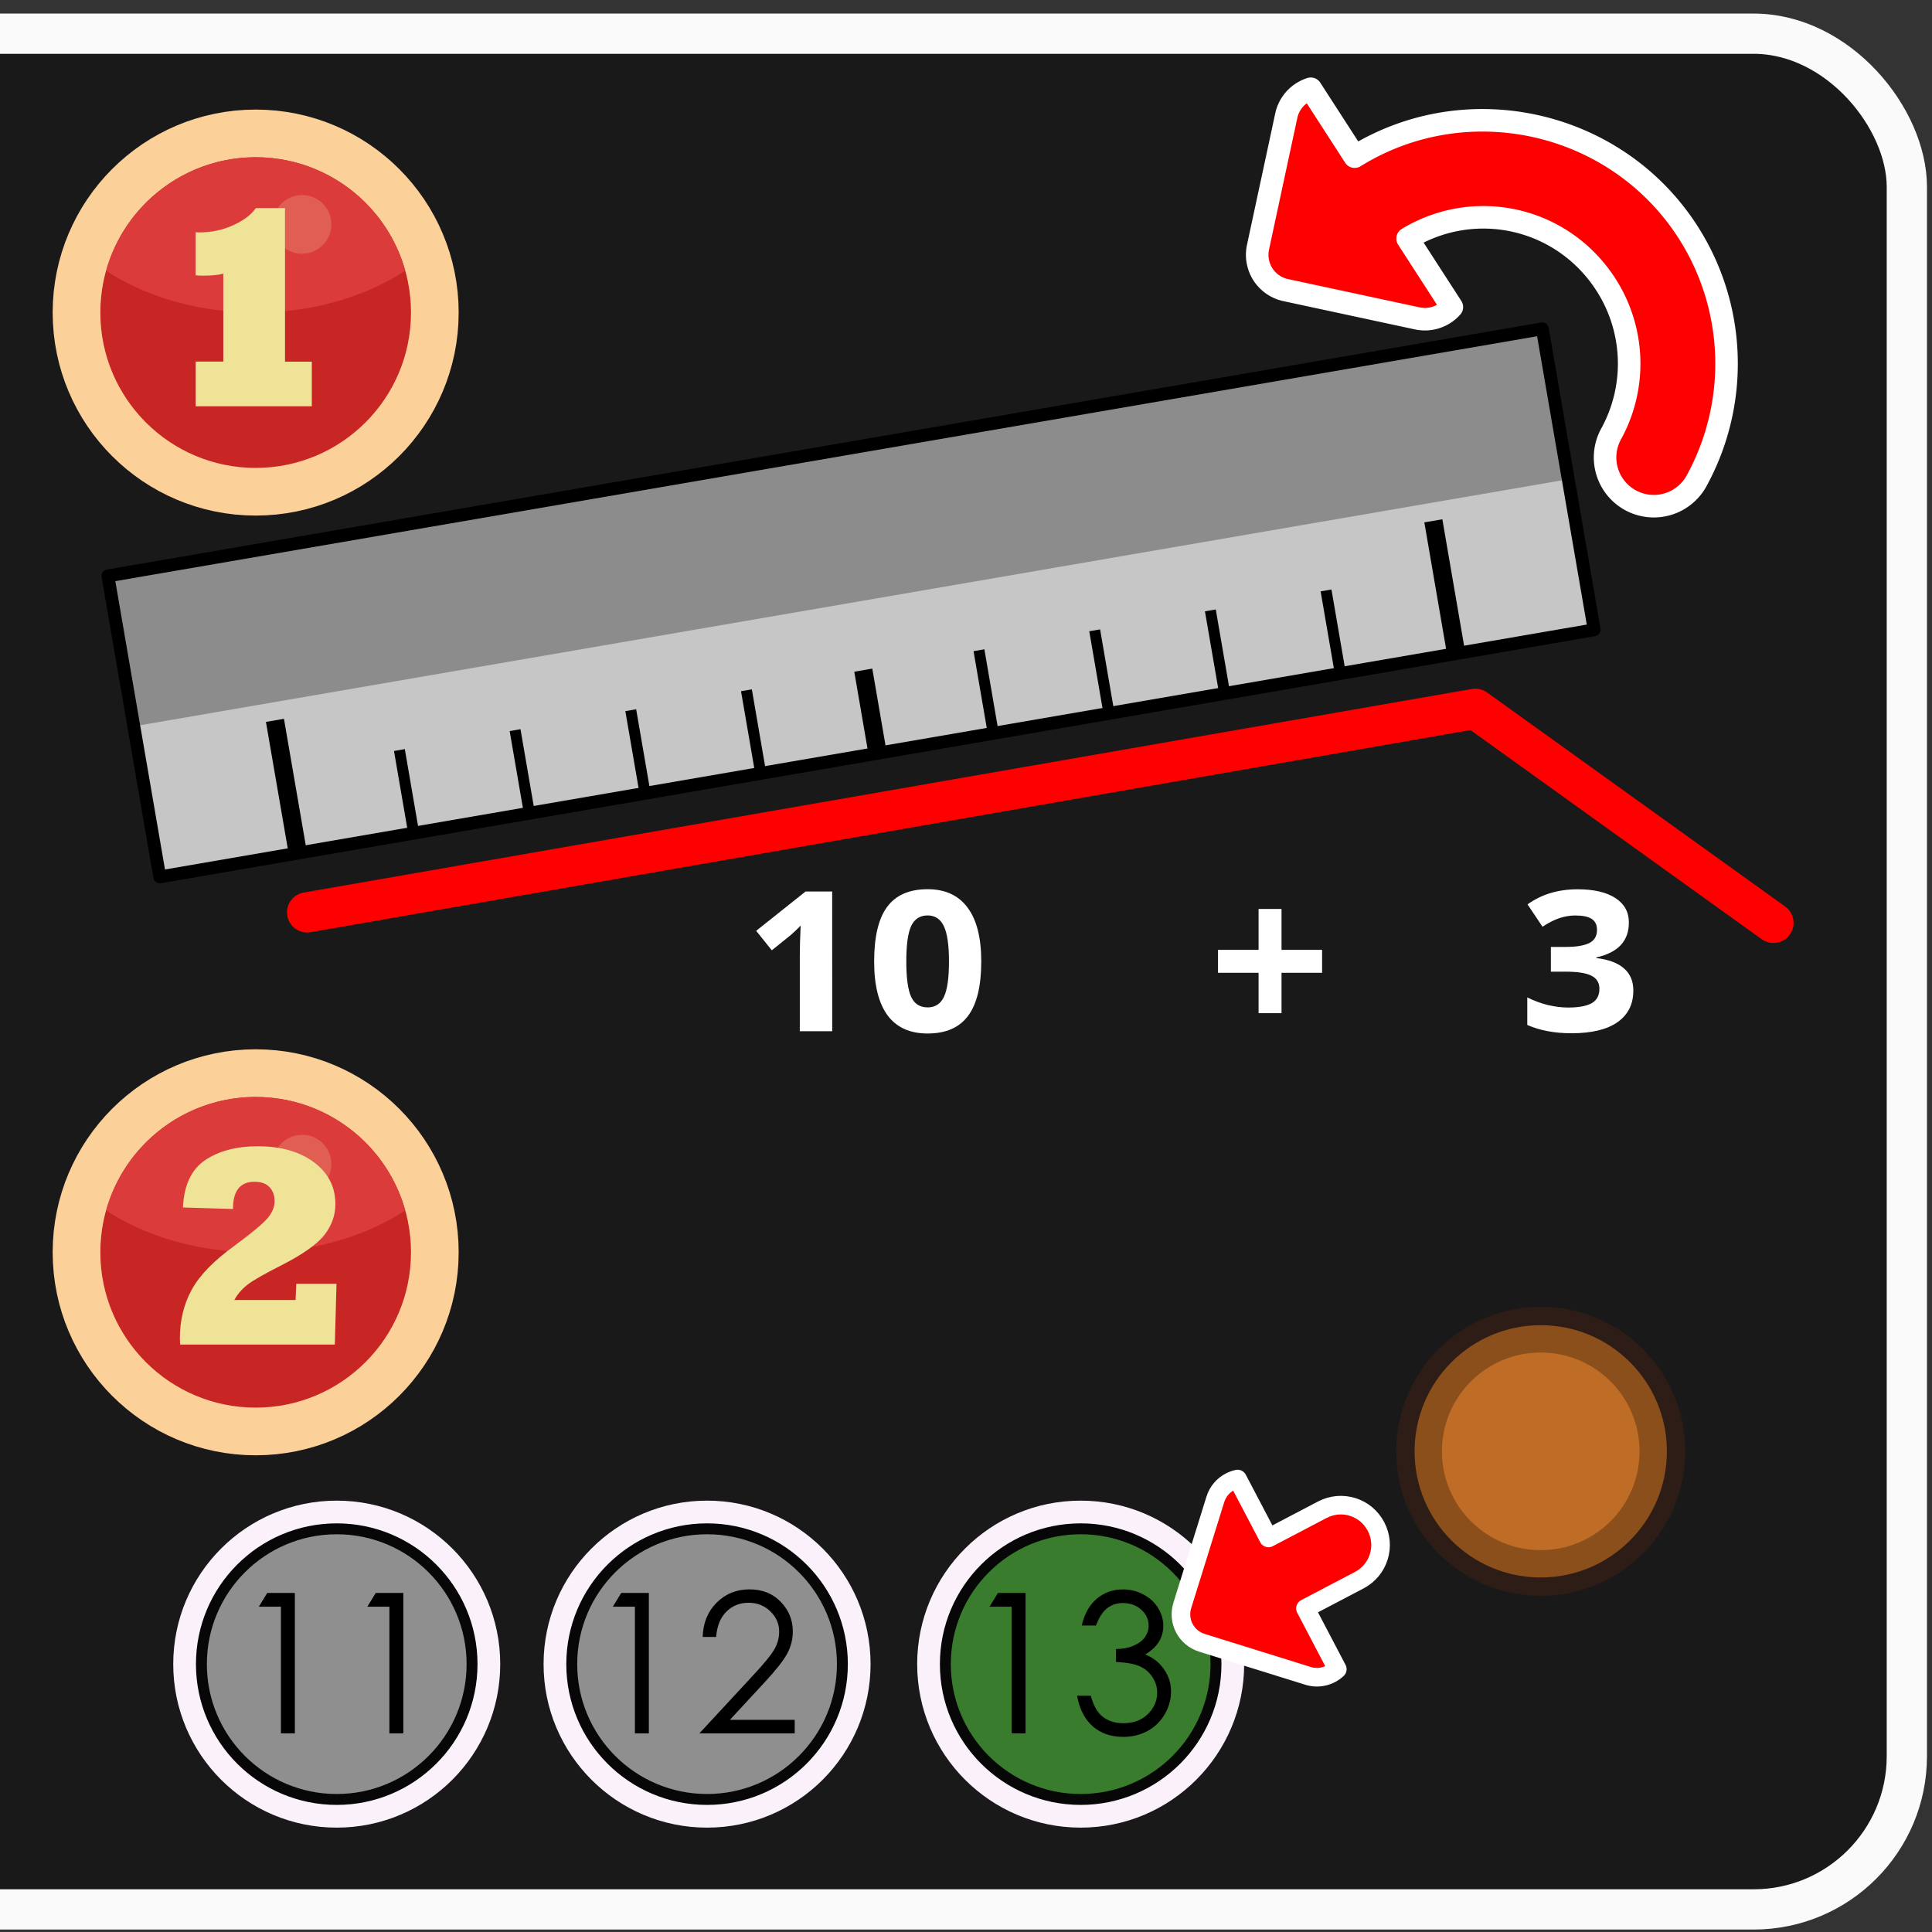<?xml version="1.0" encoding="UTF-8" standalone="no"?>
<!-- Created with Inkscape (http://www.inkscape.org/) -->

<svg
   xmlns:dc="http://purl.org/dc/elements/1.1/"
   xmlns:cc="http://creativecommons.org/ns#"
   xmlns:rdf="http://www.w3.org/1999/02/22-rdf-syntax-ns#"
   xmlns:svg="http://www.w3.org/2000/svg"
   xmlns="http://www.w3.org/2000/svg"
   xmlns:sodipodi="http://sodipodi.sourceforge.net/DTD/sodipodi-0.dtd"
   xmlns:inkscape="http://www.inkscape.org/namespaces/inkscape"
   width="48px"
   height="48px"
   viewBox="0 0 48 48"
   version="1.1"
   id="SVGRoot"
   inkscape:version="0.92.1 r15371"
   sodipodi:docname="length01.svg">
  <rect x="0" y="0" width="48" height="48" fill="#333333" stroke="none"/>
  <sodipodi:namedview
     id="base"
     pagecolor="#ffffff"
     bordercolor="#666666"
     borderopacity="1.0"
     inkscape:pageopacity="0.0"
     inkscape:pageshadow="2"
     inkscape:zoom="4.7674118"
     inkscape:cx="52.403416"
     inkscape:cy="1.2223971"
     inkscape:document-units="px"
     inkscape:current-layer="layer1"
     showgrid="false"
     inkscape:window-width="1366"
     inkscape:window-height="719"
     inkscape:window-x="0"
     inkscape:window-y="25"
     inkscape:window-maximized="1"
     inkscape:grid-bbox="true" />
  <defs
     id="defs4568" />
  <g
     id="layer1"
     inkscape:groupmode="layer"
     inkscape:label="Calque 1">
    <rect
       style="opacity:1;vector-effect:none;fill:#000000;fill-opacity:0.515;stroke:#fafafa;stroke-width:1;stroke-linecap:round;stroke-linejoin:round;stroke-miterlimit:4;stroke-dasharray:none;stroke-dashoffset:0;stroke-opacity:1;marker:none;marker-start:none;marker-mid:none;marker-end:none"
       id="rect5403"
       width="55.412"
       height="46.602"
       x="-8.037"
       y="0.837"
       rx="3.807"
       ry="3.807" />
    <circle
       r="3.709"
       cy="41.345"
       cx="8.366"
       id="circle5327"
       style="opacity:1;vector-effect:none;fill:none;fill-opacity:1;stroke:#fbf1fb;stroke-width:0.706;stroke-linecap:round;stroke-linejoin:round;stroke-miterlimit:4;stroke-dasharray:none;stroke-dashoffset:0;stroke-opacity:1;marker:none;marker-start:none;marker-mid:none;marker-end:none" />
    <rect
       y="-22.144"
       x="-36.376"
       height="7.588"
       width="36.163"
       id="rect5217"
       style="opacity:1;vector-effect:none;fill:#ffffff;fill-opacity:0.502;stroke:none;stroke-width:0.319;stroke-linecap:round;stroke-linejoin:round;stroke-miterlimit:4;stroke-dasharray:none;stroke-dashoffset:0;stroke-opacity:1;marker:none;marker-start:none;marker-mid:none;marker-end:none"
       transform="rotate(170.226)" />
    <g
       id="g5195"
       transform="translate(-0.092,1.772)">
      <circle
         style="color:#000000;font-style:normal;font-variant:normal;font-weight:800;font-stretch:normal;font-size:30px;line-height:125%;font-family:'Rockwell Extra Bold';-inkscape-font-specification:'Rockwell Extra Bold, Ultra-Bold';letter-spacing:0px;word-spacing:0px;clip-rule:nonzero;display:inline;overflow:visible;visibility:visible;opacity:1;isolation:auto;mix-blend-mode:normal;color-interpolation:sRGB;color-interpolation-filters:linearRGB;solid-color:#000000;solid-opacity:1;fill:none;fill-opacity:1;fill-rule:nonzero;stroke:#fcd199;stroke-width:2.369;stroke-linecap:butt;stroke-linejoin:round;stroke-miterlimit:4;stroke-dasharray:none;stroke-dashoffset:0;stroke-opacity:1;marker:none;marker-start:none;marker-mid:none;marker-end:none;color-rendering:auto;image-rendering:auto;shape-rendering:auto;text-rendering:auto;enable-background:accumulate"
         id="circle4228-6-1"
         cx="6.444"
         cy="5.994"
         r="3.859" />
      <circle
         r="3.859"
         cy="5.994"
         cx="6.444"
         id="path4207-7-5"
         style="color:#000000;font-style:normal;font-variant:normal;font-weight:800;font-stretch:normal;font-size:30px;line-height:125%;font-family:'Rockwell Extra Bold';-inkscape-font-specification:'Rockwell Extra Bold, Ultra-Bold';letter-spacing:0px;word-spacing:0px;clip-rule:nonzero;display:inline;overflow:visible;visibility:visible;opacity:1;isolation:auto;mix-blend-mode:normal;color-interpolation:sRGB;color-interpolation-filters:linearRGB;solid-color:#000000;solid-opacity:1;fill:#c82525;fill-opacity:1;fill-rule:nonzero;stroke:none;stroke-width:0.711;stroke-linecap:butt;stroke-linejoin:miter;stroke-miterlimit:4;stroke-dasharray:none;stroke-dashoffset:0;stroke-opacity:1;marker:none;marker-start:none;marker-mid:none;marker-end:none;color-rendering:auto;image-rendering:auto;shape-rendering:auto;text-rendering:auto;enable-background:accumulate" />
      <path
         inkscape:connector-curvature="0"
         id="circle4209-7-7"
         d="m 6.444,2.135 a 3.859,3.859 0 0 0 -3.713,2.822 5.566,4.044 0 0 0 3.713,1.037 5.566,4.044 0 0 0 3.716,-1.04 3.859,3.859 0 0 0 -3.716,-2.819 z"
         style="color:#000000;font-style:normal;font-variant:normal;font-weight:800;font-stretch:normal;font-size:30px;line-height:125%;font-family:'Rockwell Extra Bold';-inkscape-font-specification:'Rockwell Extra Bold, Ultra-Bold';letter-spacing:0px;word-spacing:0px;clip-rule:nonzero;display:inline;overflow:visible;visibility:visible;opacity:1;isolation:auto;mix-blend-mode:normal;color-interpolation:sRGB;color-interpolation-filters:linearRGB;solid-color:#000000;solid-opacity:1;fill:#db3b3b;fill-opacity:1;fill-rule:nonzero;stroke:none;stroke-width:0.711;stroke-linecap:butt;stroke-linejoin:miter;stroke-miterlimit:4;stroke-dasharray:none;stroke-dashoffset:0;stroke-opacity:1;marker:none;marker-start:none;marker-mid:none;marker-end:none;color-rendering:auto;image-rendering:auto;shape-rendering:auto;text-rendering:auto;enable-background:accumulate" />
      <circle
         r="0.729"
         cy="3.803"
         cx="7.597"
         id="path4304-1"
         style="color:#000000;clip-rule:nonzero;display:inline;overflow:visible;visibility:visible;opacity:1;isolation:auto;mix-blend-mode:normal;color-interpolation:sRGB;color-interpolation-filters:linearRGB;solid-color:#000000;solid-opacity:1;fill:#e05e52;fill-opacity:1;fill-rule:nonzero;stroke:none;stroke-width:0.711;stroke-linecap:butt;stroke-linejoin:miter;stroke-miterlimit:4;stroke-dasharray:none;stroke-dashoffset:0;stroke-opacity:1;marker:none;marker-start:none;marker-mid:none;marker-end:none;color-rendering:auto;image-rendering:auto;shape-rendering:auto;text-rendering:auto;enable-background:accumulate" />
      <path
         d="m 7.841,8.322 h -2.888 v -1.111 h 0.687 v -2.183 q -0.187,0.049 -0.514,0.049 -0.104,0 -0.174,-0.01 v -1.069 q 0.042,0.004 0.087,0.004 0.455,0 0.843,-0.177 0.396,-0.18 0.566,-0.427 h 0.725 v 3.815 h 0.666 v 1.111 z"
         style="font-style:normal;font-variant:normal;font-weight:800;font-stretch:normal;font-size:medium;line-height:125%;font-family:'Rockwell Extra Bold';-inkscape-font-specification:'Rockwell Extra Bold, Ultra-Bold';letter-spacing:0px;word-spacing:0px;fill:#eee396;fill-opacity:1;stroke:none;stroke-width:0.237px;stroke-linecap:butt;stroke-linejoin:miter;stroke-opacity:1"
         id="path4187"
         inkscape:connector-curvature="0" />
    </g>
    <g
       id="g5211"
       transform="translate(-19.659,38.018)">
      <circle
         style="color:#000000;font-style:normal;font-variant:normal;font-weight:800;font-stretch:normal;font-size:30px;line-height:125%;font-family:'Rockwell Extra Bold';-inkscape-font-specification:'Rockwell Extra Bold, Ultra-Bold';letter-spacing:0px;word-spacing:0px;clip-rule:nonzero;display:inline;overflow:visible;visibility:visible;opacity:1;isolation:auto;mix-blend-mode:normal;color-interpolation:sRGB;color-interpolation-filters:linearRGB;solid-color:#000000;solid-opacity:1;fill:none;fill-opacity:1;fill-rule:nonzero;stroke:#fcd199;stroke-width:2.369;stroke-linecap:butt;stroke-linejoin:round;stroke-miterlimit:4;stroke-dasharray:none;stroke-dashoffset:0;stroke-opacity:1;marker:none;marker-start:none;marker-mid:none;marker-end:none;color-rendering:auto;image-rendering:auto;shape-rendering:auto;text-rendering:auto;enable-background:accumulate"
         id="circle4228-6-1-1"
         cx="26.011"
         cy="-6.905"
         r="3.859" />
      <circle
         r="3.859"
         cy="-6.905"
         cx="26.011"
         id="path4207-7-5-1"
         style="color:#000000;font-style:normal;font-variant:normal;font-weight:800;font-stretch:normal;font-size:30px;line-height:125%;font-family:'Rockwell Extra Bold';-inkscape-font-specification:'Rockwell Extra Bold, Ultra-Bold';letter-spacing:0px;word-spacing:0px;clip-rule:nonzero;display:inline;overflow:visible;visibility:visible;opacity:1;isolation:auto;mix-blend-mode:normal;color-interpolation:sRGB;color-interpolation-filters:linearRGB;solid-color:#000000;solid-opacity:1;fill:#c82525;fill-opacity:1;fill-rule:nonzero;stroke:none;stroke-width:0.711;stroke-linecap:butt;stroke-linejoin:miter;stroke-miterlimit:4;stroke-dasharray:none;stroke-dashoffset:0;stroke-opacity:1;marker:none;marker-start:none;marker-mid:none;marker-end:none;color-rendering:auto;image-rendering:auto;shape-rendering:auto;text-rendering:auto;enable-background:accumulate" />
      <path
         inkscape:connector-curvature="0"
         id="circle4209-7-7-6"
         d="m 26.011,-10.764 a 3.859,3.859 0 0 0 -3.713,2.822 5.566,4.044 0 0 0 3.713,1.037 5.566,4.044 0 0 0 3.716,-1.04 3.859,3.859 0 0 0 -3.716,-2.819 z"
         style="color:#000000;font-style:normal;font-variant:normal;font-weight:800;font-stretch:normal;font-size:30px;line-height:125%;font-family:'Rockwell Extra Bold';-inkscape-font-specification:'Rockwell Extra Bold, Ultra-Bold';letter-spacing:0px;word-spacing:0px;clip-rule:nonzero;display:inline;overflow:visible;visibility:visible;opacity:1;isolation:auto;mix-blend-mode:normal;color-interpolation:sRGB;color-interpolation-filters:linearRGB;solid-color:#000000;solid-opacity:1;fill:#db3b3b;fill-opacity:1;fill-rule:nonzero;stroke:none;stroke-width:0.711;stroke-linecap:butt;stroke-linejoin:miter;stroke-miterlimit:4;stroke-dasharray:none;stroke-dashoffset:0;stroke-opacity:1;marker:none;marker-start:none;marker-mid:none;marker-end:none;color-rendering:auto;image-rendering:auto;shape-rendering:auto;text-rendering:auto;enable-background:accumulate" />
      <circle
         r="0.729"
         cy="-9.096"
         cx="27.164"
         id="path4304-1-3"
         style="color:#000000;clip-rule:nonzero;display:inline;overflow:visible;visibility:visible;opacity:1;isolation:auto;mix-blend-mode:normal;color-interpolation:sRGB;color-interpolation-filters:linearRGB;solid-color:#000000;solid-opacity:1;fill:#e05e52;fill-opacity:1;fill-rule:nonzero;stroke:none;stroke-width:0.711;stroke-linecap:butt;stroke-linejoin:miter;stroke-miterlimit:4;stroke-dasharray:none;stroke-dashoffset:0;stroke-opacity:1;marker:none;marker-start:none;marker-mid:none;marker-end:none;color-rendering:auto;image-rendering:auto;shape-rendering:auto;text-rendering:auto;enable-background:accumulate" />
      <g
         transform="matrix(0.237,0,0,0.237,-41.778,-74.197)"
         id="text4546"
         style="font-style:normal;font-variant:normal;font-weight:800;font-stretch:normal;font-size:30px;line-height:125%;font-family:'Rockwell Extra Bold';-inkscape-font-specification:'Rockwell Extra Bold, Ultra-Bold';letter-spacing:0px;word-spacing:0px;fill:#eee396;fill-opacity:1;stroke:none;stroke-width:1px;stroke-linecap:butt;stroke-linejoin:miter;stroke-opacity:1">
        <path
           inkscape:connector-curvature="0"
           id="path4551"
           d="m 290.285,287.232 h 4.219 l -0.176,6.372 h -16.216 q -0.029,-0.615 -0.029,-0.63 0,-2.842 1.23,-5.098 0.63,-1.157 1.743,-2.3 1.113,-1.143 2.71,-2.3 2.695,-1.992 3.472,-2.871 0.776,-0.908 0.776,-1.831 0,-0.894 -0.527,-1.465 -0.527,-0.571 -1.582,-0.571 -2.256,0 -2.256,2.856 l -5.244,-0.161 q 0.161,-3.501 2.329,-4.966 2.183,-1.45 5.508,-1.45 3.633,0 5.889,1.67 2.256,1.685 2.256,4.395 0,1.743 -1.143,3.223 -1.172,1.479 -4.468,3.164 -2.666,1.348 -3.574,2.036 -0.923,0.718 -1.406,1.626 h 6.416 l 0.073,-1.699 z" />
      </g>
    </g>
    <path
       style="fill:none;fill-rule:evenodd;stroke:#ff0000;stroke-width:1px;stroke-linecap:round;stroke-linejoin:round;stroke-opacity:1"
       d="M 7.631,22.668 36.654,17.61 44.06,22.928"
       id="path5213"
       inkscape:connector-curvature="0"
       sodipodi:nodetypes="ccc" />
    <rect
       style="opacity:1;vector-effect:none;fill:#ffffff;fill-opacity:0.502;stroke:none;stroke-width:0.226;stroke-linecap:round;stroke-linejoin:round;stroke-miterlimit:4;stroke-dasharray:none;stroke-dashoffset:0;stroke-opacity:1;marker:none;marker-start:none;marker-mid:none;marker-end:none"
       id="rect5219"
       width="36.163"
       height="3.796"
       x="-36.376"
       y="-22.144"
       transform="rotate(170.226)" />
    <rect
       style="opacity:1;vector-effect:none;fill:none;fill-opacity:0.551;stroke:#000000;stroke-width:0.319;stroke-linecap:round;stroke-linejoin:round;stroke-miterlimit:4;stroke-dasharray:none;stroke-dashoffset:0;stroke-opacity:1;marker:none;marker-start:none;marker-mid:none;marker-end:none"
       id="rect5215"
       width="36.163"
       height="7.588"
       x="-36.376"
       y="-22.144"
       transform="rotate(170.226)" />
    <path
       style="fill:none;fill-rule:evenodd;stroke:#000000;stroke-width:0.454;stroke-linecap:butt;stroke-linejoin:miter;stroke-miterlimit:4;stroke-dasharray:none;stroke-opacity:1"
       d="M 36.177,16.23 35.611,12.94"
       id="path5223"
       inkscape:connector-curvature="0"
       sodipodi:nodetypes="cc" />
    <path
       sodipodi:nodetypes="cc"
       inkscape:connector-curvature="0"
       id="path5225"
       d="m 33.299,16.725 -0.354,-2.056"
       style="fill:none;fill-rule:evenodd;stroke:#000000;stroke-width:0.273;stroke-linecap:butt;stroke-linejoin:miter;stroke-miterlimit:4;stroke-dasharray:none;stroke-opacity:1" />
    <path
       style="fill:none;fill-rule:evenodd;stroke:#000000;stroke-width:0.273;stroke-linecap:butt;stroke-linejoin:miter;stroke-miterlimit:4;stroke-dasharray:none;stroke-opacity:1"
       d="m 30.425,17.221 -0.354,-2.056"
       id="path5229"
       inkscape:connector-curvature="0"
       sodipodi:nodetypes="cc" />
    <path
       sodipodi:nodetypes="cc"
       inkscape:connector-curvature="0"
       id="path5233"
       d="m 27.551,17.716 -0.354,-2.056"
       style="fill:none;fill-rule:evenodd;stroke:#000000;stroke-width:0.273;stroke-linecap:butt;stroke-linejoin:miter;stroke-miterlimit:4;stroke-dasharray:none;stroke-opacity:1" />
    <path
       sodipodi:nodetypes="cc"
       inkscape:connector-curvature="0"
       id="path5237"
       d="m 24.676,18.211 -0.354,-2.056"
       style="fill:none;fill-rule:evenodd;stroke:#000000;stroke-width:0.273;stroke-linecap:butt;stroke-linejoin:miter;stroke-miterlimit:4;stroke-dasharray:none;stroke-opacity:1" />
    <path
       style="fill:none;fill-rule:evenodd;stroke:#000000;stroke-width:0.454;stroke-linecap:butt;stroke-linejoin:miter;stroke-miterlimit:4;stroke-dasharray:none;stroke-opacity:1"
       d="m 21.802,18.706 -0.354,-2.056"
       id="path5239"
       inkscape:connector-curvature="0"
       sodipodi:nodetypes="cc" />
    <path
       sodipodi:nodetypes="cc"
       inkscape:connector-curvature="0"
       id="path5241"
       d="m 7.398,21.187 -0.567,-3.29"
       style="fill:none;fill-rule:evenodd;stroke:#000000;stroke-width:0.454;stroke-linecap:butt;stroke-linejoin:miter;stroke-miterlimit:4;stroke-dasharray:none;stroke-opacity:1" />
    <path
       style="fill:none;fill-rule:evenodd;stroke:#000000;stroke-width:0.273;stroke-linecap:butt;stroke-linejoin:miter;stroke-miterlimit:4;stroke-dasharray:none;stroke-opacity:1"
       d="M 10.277,20.691 9.923,18.635"
       id="path5243"
       inkscape:connector-curvature="0"
       sodipodi:nodetypes="cc" />
    <path
       sodipodi:nodetypes="cc"
       inkscape:connector-curvature="0"
       id="path5245"
       d="m 13.151,20.196 -0.354,-2.056"
       style="fill:none;fill-rule:evenodd;stroke:#000000;stroke-width:0.273;stroke-linecap:butt;stroke-linejoin:miter;stroke-miterlimit:4;stroke-dasharray:none;stroke-opacity:1" />
    <path
       style="fill:none;fill-rule:evenodd;stroke:#000000;stroke-width:0.273;stroke-linecap:butt;stroke-linejoin:miter;stroke-miterlimit:4;stroke-dasharray:none;stroke-opacity:1"
       d="m 16.025,19.701 -0.354,-2.056"
       id="path5247"
       inkscape:connector-curvature="0"
       sodipodi:nodetypes="cc" />
    <path
       style="fill:none;fill-rule:evenodd;stroke:#000000;stroke-width:0.273;stroke-linecap:butt;stroke-linejoin:miter;stroke-miterlimit:4;stroke-dasharray:none;stroke-opacity:1"
       d="m 18.899,19.206 -0.354,-2.056"
       id="path5249"
       inkscape:connector-curvature="0"
       sodipodi:nodetypes="cc" />
    <path
       inkscape:connector-curvature="0"
       id="path5285"
       style="font-style:normal;font-variant:normal;font-weight:bold;font-stretch:normal;font-size:medium;line-height:125%;font-family:'Noto Sans Telugu UI';-inkscape-font-specification:'Noto Sans Telugu UI Bold';letter-spacing:0px;word-spacing:0px;fill:#ffffff;fill-opacity:1;stroke:none;stroke-width:1px;stroke-linecap:butt;stroke-linejoin:miter;stroke-opacity:1"
       d="m 20.676,25.62 h -0.805 v -1.867 q 0,-0.299 0.021,-0.758 -0.036,0.042 -0.128,0.128 -0.091,0.086 -0.151,0.135 l -0.438,0.352 -0.388,-0.484 1.227,-0.977 h 0.661 z" />
    <path
       inkscape:connector-curvature="0"
       id="path5287"
       style="font-style:normal;font-variant:normal;font-weight:bold;font-stretch:normal;font-size:medium;line-height:125%;font-family:'Noto Sans Telugu UI';-inkscape-font-specification:'Noto Sans Telugu UI Bold';letter-spacing:0px;word-spacing:0px;fill:#ffffff;fill-opacity:1;stroke:none;stroke-width:1px;stroke-linecap:butt;stroke-linejoin:miter;stroke-opacity:1"
       d="m 23.046,25.677 q -0.659,0 -0.995,-0.451 -0.333,-0.453 -0.333,-1.339 0,-0.919 0.323,-1.357 0.326,-0.438 1.005,-0.438 0.654,0 0.992,0.456 0.341,0.453 0.341,1.339 0,0.914 -0.328,1.352 -0.326,0.438 -1.005,0.438 z m 0,-0.648 q 0.281,0 0.406,-0.263 0.125,-0.263 0.125,-0.878 0,-0.615 -0.128,-0.878 -0.125,-0.266 -0.404,-0.266 -0.281,0 -0.406,0.26 -0.122,0.258 -0.122,0.883 0,0.622 0.122,0.883 0.122,0.258 0.406,0.258 z" />
    <path
       inkscape:connector-curvature="0"
       id="path5282"
       style="font-style:normal;font-variant:normal;font-weight:bold;font-stretch:normal;font-size:medium;line-height:125%;font-family:'Noto Sans Telugu UI';-inkscape-font-specification:'Noto Sans Telugu UI Bold';letter-spacing:0px;word-spacing:0px;fill:#ffffff;fill-opacity:1;stroke:none;stroke-width:1px;stroke-linecap:butt;stroke-linejoin:miter;stroke-opacity:1"
       d="m 31.269,24.169 h -1.008 v -0.57 h 1.008 v -1.016 h 0.57 v 1.016 h 1.008 v 0.57 h -1.008 v 1.003 h -0.57 z m 0.336,-2.021 z m -0.138,3.471 z" />
    <path
       inkscape:connector-curvature="0"
       id="path5279"
       style="font-style:normal;font-variant:normal;font-weight:bold;font-stretch:normal;font-size:medium;line-height:125%;font-family:'Noto Sans Telugu UI';-inkscape-font-specification:'Noto Sans Telugu UI Bold';letter-spacing:0px;word-spacing:0px;fill:#ffffff;fill-opacity:1;stroke:none;stroke-width:1px;stroke-linecap:butt;stroke-linejoin:miter;stroke-opacity:1"
       d="m 39.658,23.786 v 0.016 q 0.461,0.055 0.69,0.258 0.232,0.201 0.232,0.549 0,0.51 -0.393,0.786 -0.393,0.276 -1.143,0.276 -0.628,0 -1.099,-0.206 v -0.685 q 0.247,0.125 0.513,0.19 0.268,0.062 0.5,0.062 0.398,0 0.589,-0.109 0.19,-0.109 0.19,-0.357 0,-0.227 -0.201,-0.326 -0.198,-0.099 -0.63,-0.099 h -0.375 V 23.526 h 0.37 q 0.391,0 0.583,-0.096 0.193,-0.096 0.193,-0.328 0,-0.185 -0.13,-0.271 -0.13,-0.086 -0.411,-0.086 -0.195,0 -0.391,0.065 -0.195,0.065 -0.422,0.214 l -0.372,-0.555 q 0.523,-0.375 1.242,-0.375 0.609,0 0.943,0.219 0.333,0.216 0.333,0.607 0,0.344 -0.203,0.562 -0.203,0.216 -0.607,0.305 z" />
    <path
       style="color:#000000;clip-rule:nonzero;display:inline;overflow:visible;visibility:visible;opacity:1;isolation:auto;mix-blend-mode:normal;color-interpolation:sRGB;color-interpolation-filters:linearRGB;solid-color:#000000;solid-opacity:1;fill:#ff0000;fill-opacity:1;fill-rule:nonzero;stroke:#ffffff;stroke-width:0.56;stroke-linecap:round;stroke-linejoin:round;stroke-miterlimit:4;stroke-dasharray:none;stroke-dashoffset:0;stroke-opacity:1;marker:none;marker-start:none;marker-mid:none;marker-end:none;color-rendering:auto;image-rendering:auto;shape-rendering:auto;text-rendering:auto;enable-background:accumulate"
       d="m 32.355,2.303 c 0.066,-0.041 0.136,-0.074 0.211,-0.098 l 1.09,1.687 c 2.789,-1.729 6.487,-0.902 8.271,1.857 a 1.211,1.211 0 0 1 2.1e-4,3.499e-4 c 1.201,1.858 1.291,4.229 0.236,6.174 A 1.211,1.211 0 1 1 40.035,10.768 C 40.67,9.598 40.616,8.182 39.894,7.064 l -1.4e-4,-2.1e-4 -7e-5,-1.399e-4 C 38.819,5.403 36.657,4.909 34.971,5.927 L 36.071,7.629 C 35.864,7.863 35.54,7.98 35.211,7.91 L 31.945,7.208 C 31.702,7.156 31.503,7.01 31.378,6.818 31.254,6.625 31.203,6.384 31.255,6.141 l 0.702,-3.266 c 0.053,-0.246 0.201,-0.447 0.398,-0.571 z"
       id="rect4388-0"
       inkscape:connector-curvature="0" />
    <circle
       style="opacity:1;vector-effect:none;fill:#ffffff;fill-opacity:0.515;stroke:#070707;stroke-width:0.271;stroke-linecap:round;stroke-linejoin:round;stroke-miterlimit:4;stroke-dasharray:none;stroke-dashoffset:0;stroke-opacity:1;marker:none;marker-start:none;marker-mid:none;marker-end:none"
       id="path5325"
       cx="8.366"
       cy="41.345"
       r="3.362" />
    <g
       aria-label="11"
       style="font-style:normal;font-variant:normal;font-weight:normal;font-stretch:normal;font-size:5.333px;line-height:125%;font-family:'Century Gothic';-inkscape-font-specification:'Century Gothic';letter-spacing:0px;word-spacing:0px;fill:#000000;fill-opacity:1;stroke:none;stroke-width:1px;stroke-linecap:butt;stroke-linejoin:miter;stroke-opacity:1"
       id="text5331"
       transform="matrix(0.911,0,0,0.911,2.675,3.452)">
      <path
         d="m 4.352,39.653 h 0.753 v 3.831 H 4.725 V 40.028 H 4.123 Z"
         id="path5374"
         inkscape:connector-curvature="0" />
      <path
         d="M 7.311,39.653 H 8.063 v 3.831 H 7.683 V 40.028 H 7.082 Z"
         id="path5376"
         inkscape:connector-curvature="0" />
    </g>
    <circle
       style="opacity:1;vector-effect:none;fill:none;fill-opacity:1;stroke:#fbf1fb;stroke-width:0.706;stroke-linecap:round;stroke-linejoin:round;stroke-miterlimit:4;stroke-dasharray:none;stroke-dashoffset:0;stroke-opacity:1;marker:none;marker-start:none;marker-mid:none;marker-end:none"
       id="circle5333"
       cx="17.567"
       cy="41.345"
       r="3.709" />
    <circle
       r="3.362"
       cy="41.345"
       cx="17.567"
       id="circle5335"
       style="opacity:1;vector-effect:none;fill:#ffffff;fill-opacity:0.515;stroke:#070707;stroke-width:0.271;stroke-linecap:round;stroke-linejoin:round;stroke-miterlimit:4;stroke-dasharray:none;stroke-dashoffset:0;stroke-opacity:1;marker:none;marker-start:none;marker-mid:none;marker-end:none" />
    <g
       aria-label="12"
       style="font-style:normal;font-variant:normal;font-weight:normal;font-stretch:normal;font-size:5.333px;line-height:125%;font-family:'Century Gothic';-inkscape-font-specification:'Century Gothic';letter-spacing:0px;word-spacing:0px;fill:#000000;fill-opacity:1;stroke:none;stroke-width:1px;stroke-linecap:butt;stroke-linejoin:miter;stroke-opacity:1"
       id="text5339"
       transform="matrix(0.911,0,0,0.911,2.675,3.452)">
      <path
         d="m 14.006,39.653 h 0.753 v 3.831 h -0.38 v -3.456 h -0.602 z"
         id="path5379"
         inkscape:connector-curvature="0" />
      <path
         d="m 16.594,40.853 h -0.367 q 0.016,-0.568 0.378,-0.932 0.365,-0.365 0.898,-0.365 0.529,0 0.854,0.341 0.328,0.341 0.328,0.805 0,0.326 -0.156,0.612 -0.156,0.284 -0.607,0.771 l -0.953,1.029 h 1.768 v 0.37 H 16.136 l 1.464,-1.581 q 0.445,-0.477 0.578,-0.706 0.135,-0.232 0.135,-0.487 0,-0.323 -0.242,-0.555 -0.24,-0.234 -0.589,-0.234 -0.367,0 -0.612,0.245 -0.242,0.245 -0.276,0.688 z"
         id="path5381"
         inkscape:connector-curvature="0" />
    </g>
    <circle
       r="3.709"
       cy="41.345"
       cx="26.849"
       id="circle5349"
       style="opacity:1;vector-effect:none;fill:none;fill-opacity:1;stroke:#fbf1fb;stroke-width:0.706;stroke-linecap:round;stroke-linejoin:round;stroke-miterlimit:4;stroke-dasharray:none;stroke-dashoffset:0;stroke-opacity:1;marker:none;marker-start:none;marker-mid:none;marker-end:none" />
    <circle
       style="opacity:1;vector-effect:none;fill:#59d940;fill-opacity:0.515;stroke:#070707;stroke-width:0.271;stroke-linecap:round;stroke-linejoin:round;stroke-miterlimit:4;stroke-dasharray:none;stroke-dashoffset:0;stroke-opacity:1;marker:none;marker-start:none;marker-mid:none;marker-end:none"
       id="circle5351"
       cx="26.849"
       cy="41.345"
       r="3.362" />
    <g
       aria-label="13"
       style="font-style:normal;font-variant:normal;font-weight:normal;font-stretch:normal;font-size:5.333px;line-height:125%;font-family:'Century Gothic';-inkscape-font-specification:'Century Gothic';letter-spacing:0px;word-spacing:0px;fill:#000000;fill-opacity:1;stroke:none;stroke-width:1px;stroke-linecap:butt;stroke-linejoin:miter;stroke-opacity:1"
       id="text5355"
       transform="matrix(0.911,0,0,0.911,2.675,3.452)">
      <path
         d="m 24.279,39.653 h 0.753 v 3.831 H 24.652 v -3.456 h -0.602 z"
         id="path5384"
         inkscape:connector-curvature="0" />
      <path
         d="m 26.956,40.541 h -0.391 q 0.107,-0.474 0.409,-0.729 0.302,-0.255 0.714,-0.255 0.299,0 0.557,0.138 0.26,0.135 0.401,0.367 0.143,0.232 0.143,0.484 0,0.495 -0.492,0.784 0.276,0.112 0.453,0.328 0.25,0.305 0.25,0.682 0,0.326 -0.172,0.622 -0.172,0.294 -0.469,0.456 -0.297,0.161 -0.664,0.161 -0.495,0 -0.826,-0.284 -0.331,-0.286 -0.432,-0.839 h 0.375 q 0.099,0.372 0.284,0.539 0.237,0.211 0.604,0.211 0.417,0 0.669,-0.25 0.253,-0.25 0.253,-0.586 0,-0.224 -0.128,-0.419 -0.125,-0.195 -0.339,-0.294 -0.211,-0.099 -0.656,-0.122 v -0.352 q 0.263,0 0.479,-0.091 0.216,-0.094 0.312,-0.237 0.099,-0.143 0.099,-0.312 0,-0.25 -0.201,-0.432 -0.198,-0.182 -0.503,-0.182 -0.247,0 -0.427,0.141 -0.18,0.138 -0.305,0.471 z"
         id="path5386"
         inkscape:connector-curvature="0" />
    </g>
    <circle
       style="opacity:1;vector-effect:none;fill:#8b4f1c;fill-opacity:1;stroke:#2e1d16;stroke-width:0.456;stroke-linecap:round;stroke-linejoin:round;stroke-miterlimit:4;stroke-dasharray:none;stroke-dashoffset:0;stroke-opacity:1;marker:none;marker-start:none;marker-mid:none;marker-end:none"
       id="path5325-7"
       cx="38.279"
       cy="36.058"
       r="3.362" />
    <circle
       r="2.455"
       cy="36.058"
       cx="38.279"
       id="circle5372"
       style="opacity:1;vector-effect:none;fill:#bf6c26;fill-opacity:1;stroke:none;stroke-width:0.333;stroke-linecap:round;stroke-linejoin:round;stroke-miterlimit:4;stroke-dasharray:none;stroke-dashoffset:0;stroke-opacity:1;marker:none;marker-start:none;marker-mid:none;marker-end:none" />
    <path
       style="color:#000000;clip-rule:nonzero;display:inline;overflow:visible;visibility:visible;opacity:1;isolation:auto;mix-blend-mode:normal;color-interpolation:sRGB;color-interpolation-filters:linearRGB;solid-color:#000000;solid-opacity:1;fill:#ff0000;fill-opacity:1;fill-rule:nonzero;stroke:#ffffff;stroke-width:0.462;stroke-linecap:round;stroke-linejoin:round;stroke-miterlimit:4;stroke-dasharray:none;stroke-dashoffset:0;stroke-opacity:1;marker:none;marker-start:none;marker-mid:none;marker-end:none;color-rendering:auto;image-rendering:auto;shape-rendering:auto;text-rendering:auto;enable-background:accumulate"
       d="m 30.565,36.811 c -0.171,0.088 -0.308,0.241 -0.37,0.44 l -0.821,2.635 c -0.061,0.196 -0.037,0.398 0.051,0.566 0.088,0.168 0.241,0.302 0.437,0.363 l 2.635,0.821 c 0.265,0.083 0.54,0.01 0.728,-0.166 l -0.792,-1.51 1.337,-0.701 c 0.485,-0.254 0.67,-0.849 0.416,-1.334 -0.254,-0.485 -0.849,-0.67 -1.334,-0.416 l -1.337,0.701 -0.768,-1.464 c -0.063,0.014 -0.124,0.036 -0.181,0.065 z"
       id="path5399"
       inkscape:connector-curvature="0" />
  </g>
</svg>
